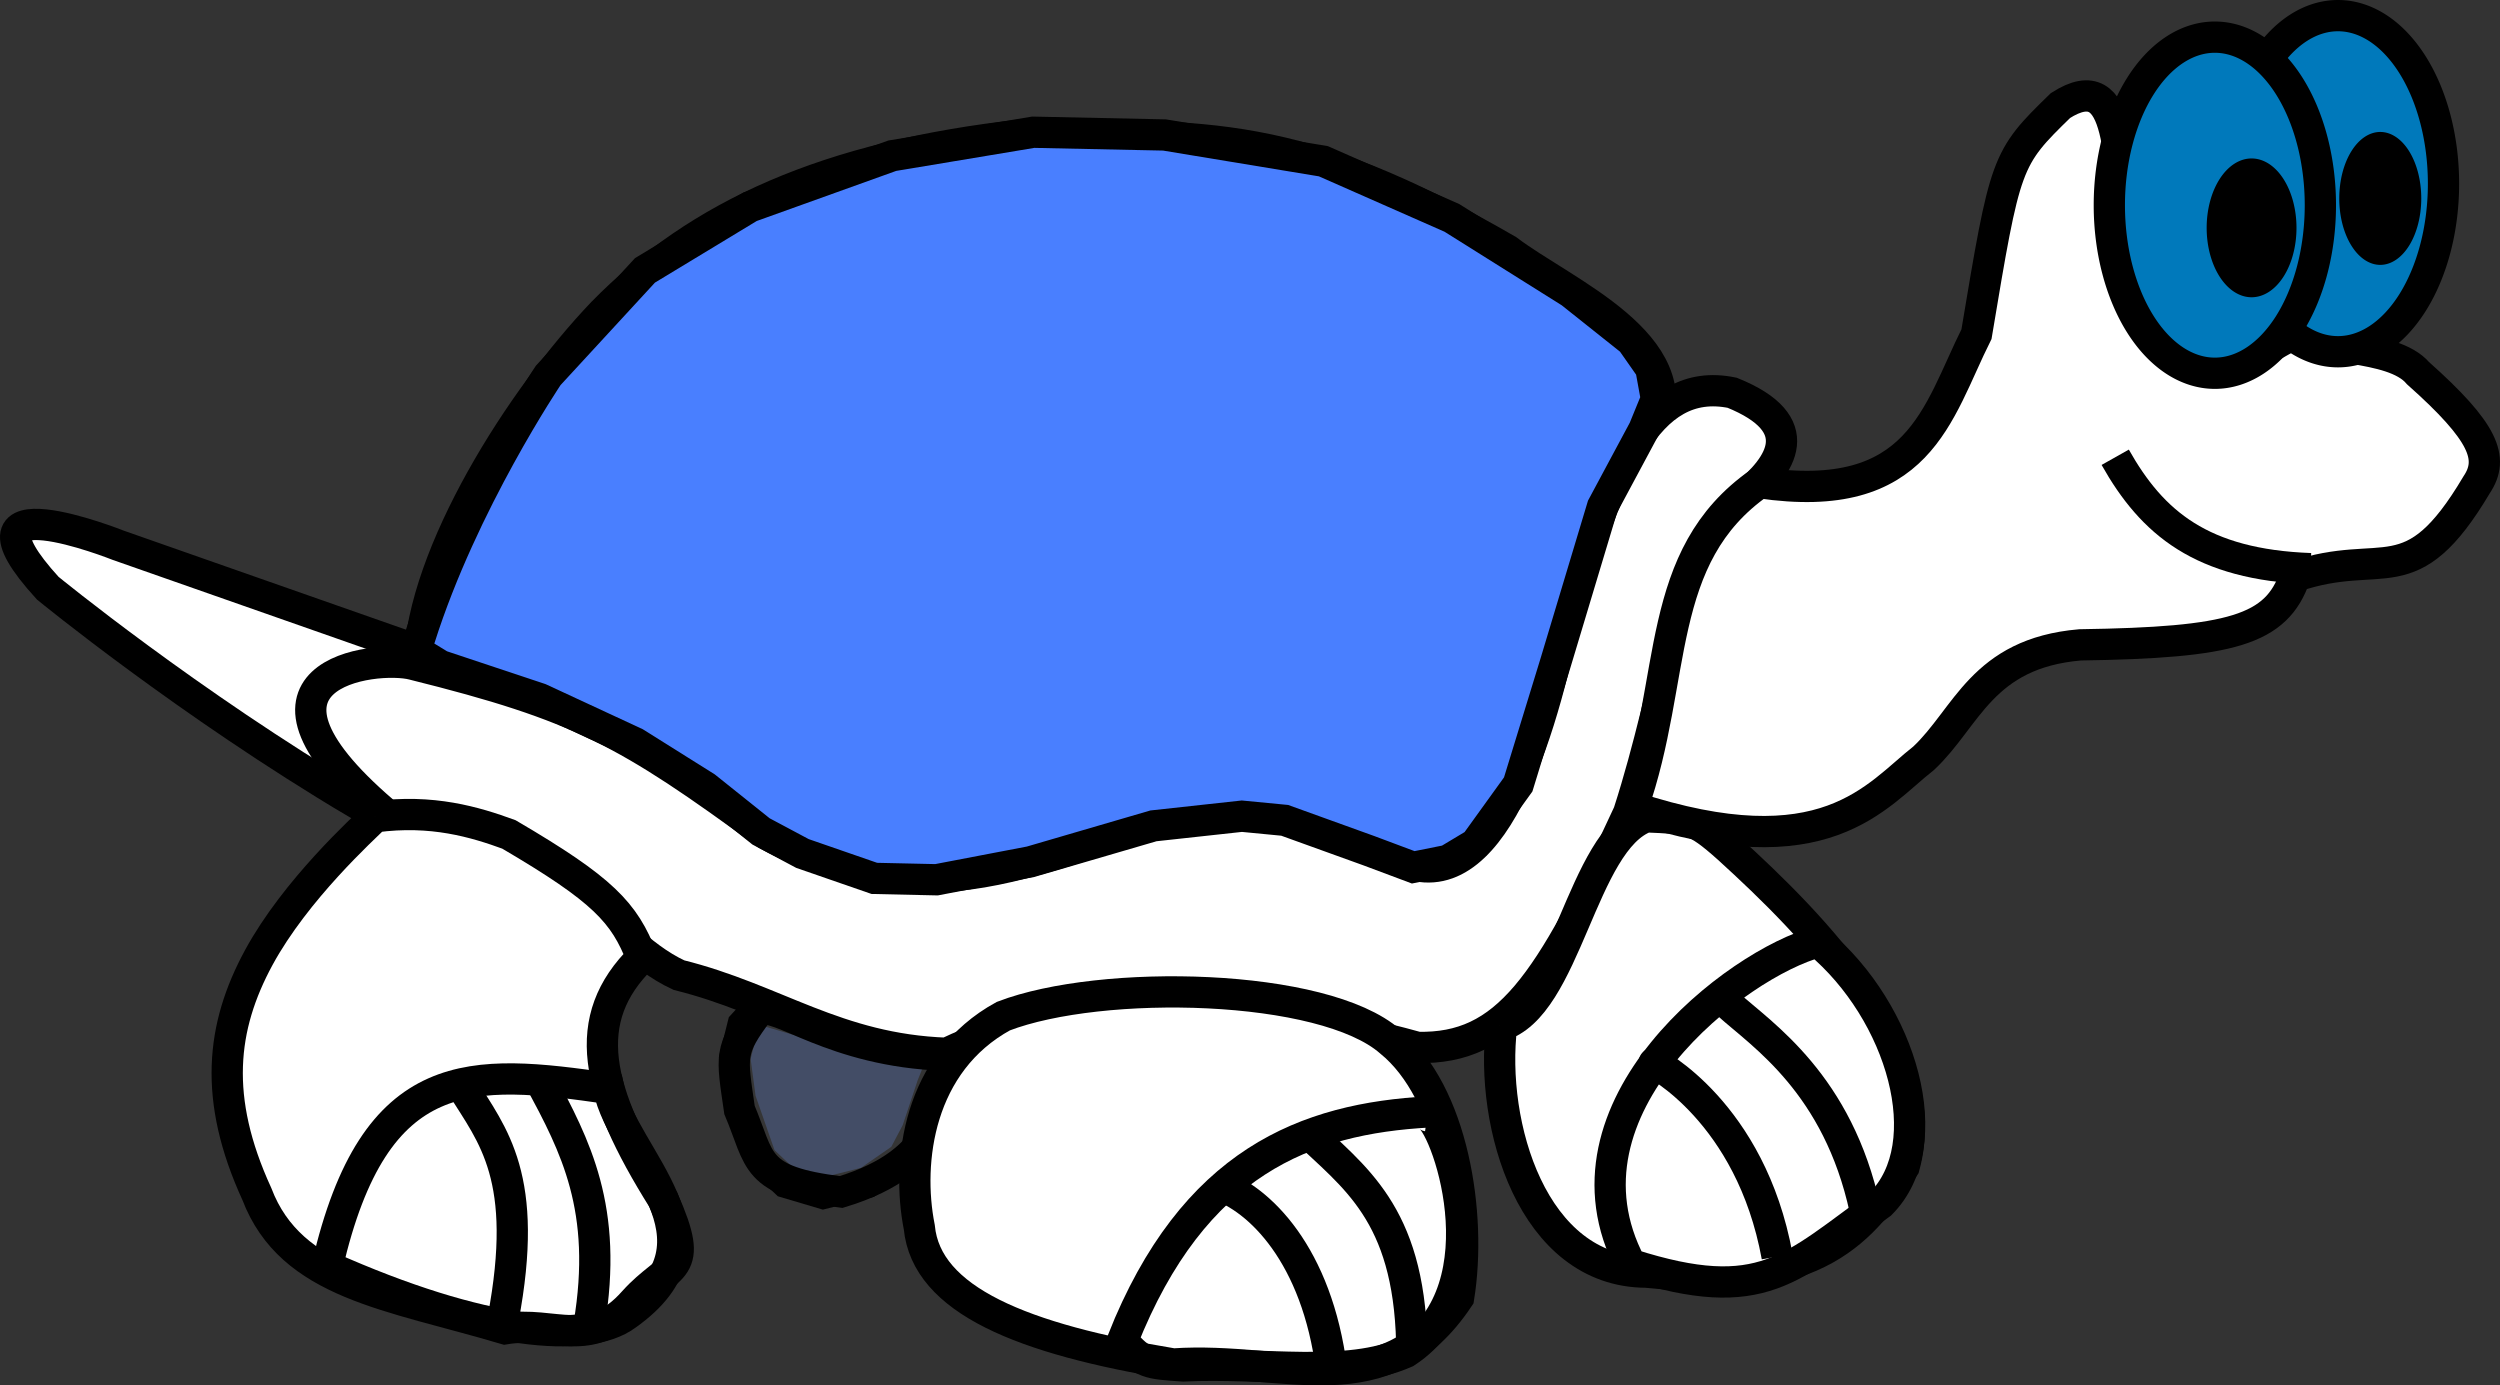 <?xml version="1.0" encoding="UTF-8" standalone="no"?>
<!-- Created with Inkscape (http://www.inkscape.org/) -->
<svg
   xmlns:dc="http://purl.org/dc/elements/1.1/"
   xmlns:cc="http://web.resource.org/cc/"
   xmlns:rdf="http://www.w3.org/1999/02/22-rdf-syntax-ns#"
   xmlns:svg="http://www.w3.org/2000/svg"
   xmlns="http://www.w3.org/2000/svg"
   xmlns:sodipodi="http://sodipodi.sourceforge.net/DTD/sodipodi-0.dtd"
   xmlns:inkscape="http://www.inkscape.org/namespaces/inkscape"
   id="svg1340"
   sodipodi:version="0.32"
   inkscape:version="0.45.1"
   width="79.959"
   height="44.312"
   sodipodi:docbase="C:\Dokumente und Einstellungen\kueng.RUETHI\Eigene Dateien\SVN\TortoiseSVN\doc\logo"
   sodipodi:docname="tsvn_logo_front.svg"
   inkscape:output_extension="org.inkscape.output.svg.inkscape"
   version="1.0">
  <rect width="100%" height="100%" fill="#333333" stroke="none"/>
  <defs
     id="defs1343" />
  <sodipodi:namedview
     id="base"
     pagecolor="#ffffff"
     bordercolor="#666666"
     borderopacity="1.0"
     inkscape:pageopacity="0.0"
     inkscape:pageshadow="2"
     inkscape:window-width="1280"
     inkscape:window-height="976"
     inkscape:zoom="1"
     inkscape:cx="408.96523"
     inkscape:cy="92.123392"
     inkscape:window-x="0"
     inkscape:window-y="14"
     inkscape:current-layer="svg1340"
     width="131.102px"
     height="92.126px" />
  <path
     id="path5328"
     d="M 24.251,32.248 L 26.505,32.911 L 29.422,33.574 L 30.262,33.618 L 29.82,34.723 L 29.334,36.181 L 28.892,37.021 L 27.743,37.816 L 26.329,38.17 L 25.135,37.816 L 24.34,37.065 L 23.677,35.165 L 23.5,33.839 L 23.765,32.778 L 24.251,32.248 z "
     style="fill:#497fff;fill-opacity:1;fill-rule:evenodd;stroke:#000000;stroke-width:1px;stroke-linecap:butt;stroke-linejoin:miter;stroke-opacity:1" />
  <path
     style="fill:#ffffff;fill-opacity:1;fill-rule:evenodd;stroke:#000000;stroke-width:1px;stroke-linecap:butt;stroke-linejoin:miter;stroke-opacity:1"
     d="M 11.402,25.688 L 11.402,25.688 C 6.027,22.5 1.527,18.812 1.527,18.812 C -1.723,15.25 3.777,17.438 3.777,17.438 L 13.215,20.75 L 13.09,21.625 L 10.34,22.812 L 11.402,25.688 z "
     id="path3580"
     sodipodi:nodetypes="cccccccc" />
  <path
     style="fill:#ffffff;fill-opacity:0.567;fill-rule:evenodd;stroke:#000000;stroke-width:1px;stroke-linecap:butt;stroke-linejoin:miter;stroke-opacity:1"
     d="M 19.277,10 C 22.34,6.875 26.465,5 32.715,4.312 C 38.652,4.375 41.402,4.062 48.215,8 C 50.027,9.375 54.09,11 52.902,13.812 C 51.027,17.5 50.965,17.25 50.027,20.625 C 49.09,24 49.84,23.688 48.715,25.25 C 46.715,27.375 48.152,27.25 45.59,28.375 C 41.652,26.75 42.402,27.062 40.215,26.75 C 36.465,26.438 36.465,26.312 31.777,28.562 C 28.652,29.062 31.09,29.312 27.902,28.938 C 20.277,25.188 22.277,24 18.402,23.062 C 14.527,22.125 13.777,22.938 13.402,21.188 C 13.527,17.688 16.652,12.75 19.277,10 z "
     id="path3584"
     sodipodi:nodetypes="ccccccccccccc" />
  <path
     sodipodi:nodetypes="ccccccccccccc"
     style="fill:#ffffff;fill-opacity:1;fill-rule:evenodd;stroke:#000000;stroke-width:1px;stroke-linecap:butt;stroke-linejoin:miter;stroke-opacity:1"
     d="M 12.527,26.188 C 17.825,26.376 19.166,30.014 21.715,31.188 C 24.789,31.949 26.743,33.562 30.277,33.688 C 34.175,31.812 39.956,32 45.34,33.5 C 48.194,33.562 49.535,31.53 52.09,26 C 53.455,21.788 53.685,17.929 55.777,15.875 C 56.996,14.883 57.873,13.562 55.402,12.562 C 52.651,12 51.485,15.148 50.027,19.875 C 49.161,24.045 47.477,29.119 44.527,27.375 C 39.334,25.628 41.441,26.188 38.965,26.062 C 34.328,26.375 30.569,29.953 24.527,26.688 C 20.053,23.41 18.556,22.579 13.215,21.25 C 12.031,20.936 6.898,21.522 12.527,26.188 z "
     id="path3590" />
  <path
     sodipodi:nodetypes="ccccccccc"
     style="fill:#ffffff;fill-opacity:1;fill-rule:evenodd;stroke:#000000;stroke-width:1px;stroke-linecap:butt;stroke-linejoin:miter;stroke-opacity:1"
     d="M 11.996,26.125 C 11.628,26.493 9.46,28.448 8.277,30.625 C 7.077,32.838 6.814,35.135 8.215,38.188 C 9.314,41.073 12.456,41.404 16.152,42.5 C 17.724,42.237 18.872,43.217 20.277,41.625 C 21.422,40.355 22.264,40.736 21.215,38.375 C 19.018,34.866 18.527,32.593 20.527,30.625 C 19.965,29.185 19.301,28.461 16.277,26.688 C 15.194,26.292 13.819,25.88 11.996,26.125"
     id="path3593" />
  <path
     sodipodi:nodetypes="ccccc"
     style="fill:#424242;fill-opacity:0.807;fill-rule:evenodd;stroke:#000000;stroke-width:1px;stroke-linecap:butt;stroke-linejoin:miter;stroke-opacity:1"
     d="M 24.277,32.312 C 23.307,33.595 23.402,33.762 23.652,35.5 C 24.34,37.129 24.093,37.782 26.902,38.125 C 30.149,37.14 30.184,35.188 30.215,33.75 C 26.611,33.625 24.899,32.012 24.277,32.312 z "
     id="path3599" />
  <path
     sodipodi:nodetypes="cccccc"
     style="fill:#ffffff;fill-opacity:1;fill-rule:evenodd;stroke:#000000;stroke-width:1px;stroke-linecap:butt;stroke-linejoin:miter;stroke-opacity:1"
     d="M 29.402,39.25 C 29.628,41.589 32.712,42.833 37.527,43.625 C 41.162,43.378 44.279,45.057 46.652,41.5 C 47.081,38.849 46.472,34.938 44.465,33.312 C 42.328,31.438 35.221,31.298 32.09,32.5 C 29.376,33.985 28.985,37.143 29.402,39.25 z "
     id="path3601" />
  <path
     sodipodi:nodetypes="cccc"
     style="fill:none;fill-opacity:0.75;fill-rule:evenodd;stroke:#000000;stroke-width:1px;stroke-linecap:butt;stroke-linejoin:miter;stroke-opacity:1"
     d="M 19.465,34.812 C 15.11,34.188 11.985,33.901 10.465,40.5 C 15.468,42.734 18.783,42.98 20.027,42.062 C 23.475,39.633 19.921,37.032 19.465,34.812 z "
     id="path3604" />
  <path
     sodipodi:nodetypes="ccccc"
     style="fill:none;fill-opacity:0.75;fill-rule:evenodd;stroke:#000000;stroke-width:1px;stroke-linecap:butt;stroke-linejoin:miter;stroke-opacity:1"
     d="M 45.715,35.562 C 41.777,35.773 38.17,37.153 35.902,42.875 C 36.53,43.619 36.75,43.612 37.84,43.688 C 40.397,43.56 43.092,44.092 44.965,43.25 C 48.159,41.152 46.201,35.77 45.652,35.688"
     id="path3606" />
  <path
     sodipodi:nodetypes="cc"
     style="fill:none;fill-opacity:0.75;fill-rule:evenodd;stroke:#000000;stroke-width:1px;stroke-linecap:butt;stroke-linejoin:miter;stroke-opacity:1"
     d="M 14.777,34.75 C 15.761,36.326 16.947,37.66 16.09,42.188"
     id="path3608" />
  <path
     sodipodi:nodetypes="cc"
     style="fill:none;fill-opacity:0.75;fill-rule:evenodd;stroke:#000000;stroke-width:1px;stroke-linecap:butt;stroke-linejoin:miter;stroke-opacity:1"
     d="M 17.277,34.562 C 18.394,36.642 19.465,38.661 18.84,42.375"
     id="path3610" />
  <path
     sodipodi:nodetypes="cc"
     style="fill:none;fill-opacity:0.75;fill-rule:evenodd;stroke:#000000;stroke-width:1px;stroke-linecap:butt;stroke-linejoin:miter;stroke-opacity:1"
     d="M 38.902,37.875 C 40.281,38.329 42.124,40.136 42.59,43.812"
     id="path3612" />
  <path
     sodipodi:nodetypes="cc"
     style="fill:none;fill-opacity:0.75;fill-rule:evenodd;stroke:#000000;stroke-width:1px;stroke-linecap:butt;stroke-linejoin:miter;stroke-opacity:1"
     d="M 41.715,36.125 C 43.298,37.644 45.052,38.786 45.152,42.938"
     id="path3614" />
  <path
     sodipodi:nodetypes="cccccc"
     style="fill:#ffffff;fill-opacity:1;fill-rule:evenodd;stroke:#000000;stroke-width:1px;stroke-linecap:butt;stroke-linejoin:miter;stroke-opacity:1"
     d="M 48.027,32.812 C 47.641,35.954 49,40.673 52.652,40.688 C 58.217,41.261 59.599,39.268 60.902,37.312 C 61.925,33.574 58.027,29.625 55.277,27.125 C 54.182,26.147 54.018,26.188 52.652,26.125 C 50.567,26.875 50.105,32.235 47.965,32.812"
     id="path3616" />
  <path
     sodipodi:nodetypes="cccc"
     style="fill:#ffffff;fill-opacity:1;fill-rule:evenodd;stroke:#000000;stroke-width:1px;stroke-linecap:butt;stroke-linejoin:miter;stroke-opacity:1"
     d="M 52.152,40.438 C 56.378,41.788 57.29,40.55 60.152,38.5 C 62.058,36.594 60.837,32.372 58.152,30.125 C 55.579,30.801 49.504,35.414 52.152,40.438 z "
     id="path3618" />
  <path
     sodipodi:nodetypes="cc"
     style="fill:none;fill-opacity:0.75;fill-rule:evenodd;stroke:#000000;stroke-width:1px;stroke-linecap:butt;stroke-linejoin:miter;stroke-opacity:1"
     d="M 52.902,34 C 52.881,33.979 55.994,35.556 56.84,40.188"
     id="path3620" />
  <path
     sodipodi:nodetypes="cc"
     style="fill:none;fill-opacity:0.75;fill-rule:evenodd;stroke:#000000;stroke-width:1px;stroke-linecap:butt;stroke-linejoin:miter;stroke-opacity:1"
     d="M 55.277,32.125 C 56.37,33.107 58.781,34.665 59.652,38.688"
     id="path3622" />
  <path
     sodipodi:nodetypes="ccccccccccc"
     style="fill:#ffffff;fill-opacity:1;fill-rule:evenodd;stroke:#000000;stroke-width:1px;stroke-linecap:butt;stroke-linejoin:miter;stroke-opacity:1"
     d="M 63.215,10.688 C 64.142,5.146 64.149,5.08 65.902,3.375 C 69.997,0.757 65.067,15.928 73.527,10.562 C 73.942,11.261 76.503,10.951 77.34,11.938 C 79.453,13.819 79.777,14.658 79.215,15.5 C 77.09,19.085 76.248,17.467 73.402,18.438 C 72.808,20.157 71.379,20.553 66.527,20.625 C 63.38,20.896 62.914,22.95 61.527,24.25 C 60.001,25.444 58.385,27.837 52.215,25.812 C 53.664,21.69 52.884,17.81 56.277,15.438 C 61.41,16.197 61.953,13.211 63.215,10.688 z "
     id="path3624" />
  <path
     sodipodi:nodetypes="cc"
     style="fill:none;fill-opacity:0.75;fill-rule:evenodd;stroke:#000000;stroke-width:1px;stroke-linecap:butt;stroke-linejoin:miter;stroke-opacity:1"
     d="M 67.652,14.625 C 68.834,16.723 70.409,18.062 73.902,18.188"
     id="path3626" />
  <path
     sodipodi:type="arc"
     style="fill:#0079bb;fill-opacity:1;fill-rule:evenodd;stroke:#000000;stroke-width:1px;stroke-linecap:butt;stroke-linejoin:miter;stroke-opacity:1"
     id="path3628"
     sodipodi:cx="74.4375"
     sodipodi:cy="17.424681"
     sodipodi:rx="3.375"
     sodipodi:ry="5.375"
     d="M 77.812 17.425 A 3.375 5.375 0 1 1  71.062,17.425 A 3.375 5.375 0 1 1  77.812 17.425 z"
     transform="translate(0.34,-11.55)" />
  <path
     sodipodi:type="arc"
     style="fill:#0079bb;fill-opacity:1;fill-rule:evenodd;stroke:#000000;stroke-width:1px;stroke-linecap:butt;stroke-linejoin:miter;stroke-opacity:1"
     id="path5148"
     sodipodi:cx="74.4375"
     sodipodi:cy="17.424681"
     sodipodi:rx="3.375"
     sodipodi:ry="5.375"
     d="M 77.812 17.425 A 3.375 5.375 0 1 1  71.062,17.425 A 3.375 5.375 0 1 1  77.812 17.425 z"
     transform="translate(-3.598,-10.862)" />
  <path
     sodipodi:type="arc"
     style="fill:#000000;fill-opacity:1"
     id="path5150"
     sodipodi:cx="60.5"
     sodipodi:cy="14.330931"
     sodipodi:rx="0.8125"
     sodipodi:ry="1.09375"
     d="M 61.312 14.331 A 0.812 1.094 0 1 1  59.688,14.331 A 0.812 1.094 0 1 1  61.312 14.331 z"
     transform="matrix(1.769,0,0,2.029,-35.011,-21.79)" />
  <path
     sodipodi:type="arc"
     style="fill:#000000;fill-opacity:1"
     id="path5912"
     sodipodi:cx="60.5"
     sodipodi:cy="14.330931"
     sodipodi:rx="0.8125"
     sodipodi:ry="1.09375"
     d="M 61.312 14.331 A 0.812 1.094 0 1 1  59.688,14.331 A 0.812 1.094 0 1 1  61.312 14.331 z"
     transform="matrix(1.615,0,0,1.943,-21.578,-21.499)" />
  <path
     id="path3809"
     d="M 13.424,20.404 C 14.794,16.073 17.534,12.007 17.534,12.007 L 20.628,8.648 L 23.986,6.615 L 28.538,4.98 L 33.046,4.229 L 37.245,4.317 L 42.327,5.157 L 46.437,6.969 L 50.238,9.355 L 52.182,10.902 L 52.801,11.786 L 52.978,12.758 L 52.58,13.731 L 51.254,16.205 L 49.752,21.199 L 48.558,25.088 L 47.188,26.989 L 46.304,27.519 L 45.2,27.74 L 43.785,27.21 L 41.089,26.237 L 39.719,26.105 L 36.891,26.414 L 32.958,27.563 L 29.953,28.138 L 27.964,28.094 L 25.666,27.298 L 24.34,26.591 L 22.572,25.177 L 20.318,23.763 L 17.269,22.348 L 14.087,21.288 L 13.291,20.802 L 13.424,20.404 z "
     style="fill:#497fff;fill-opacity:1;fill-rule:evenodd;stroke:#000000;stroke-width:1px;stroke-linecap:butt;stroke-linejoin:miter;stroke-opacity:1" />
</svg>
